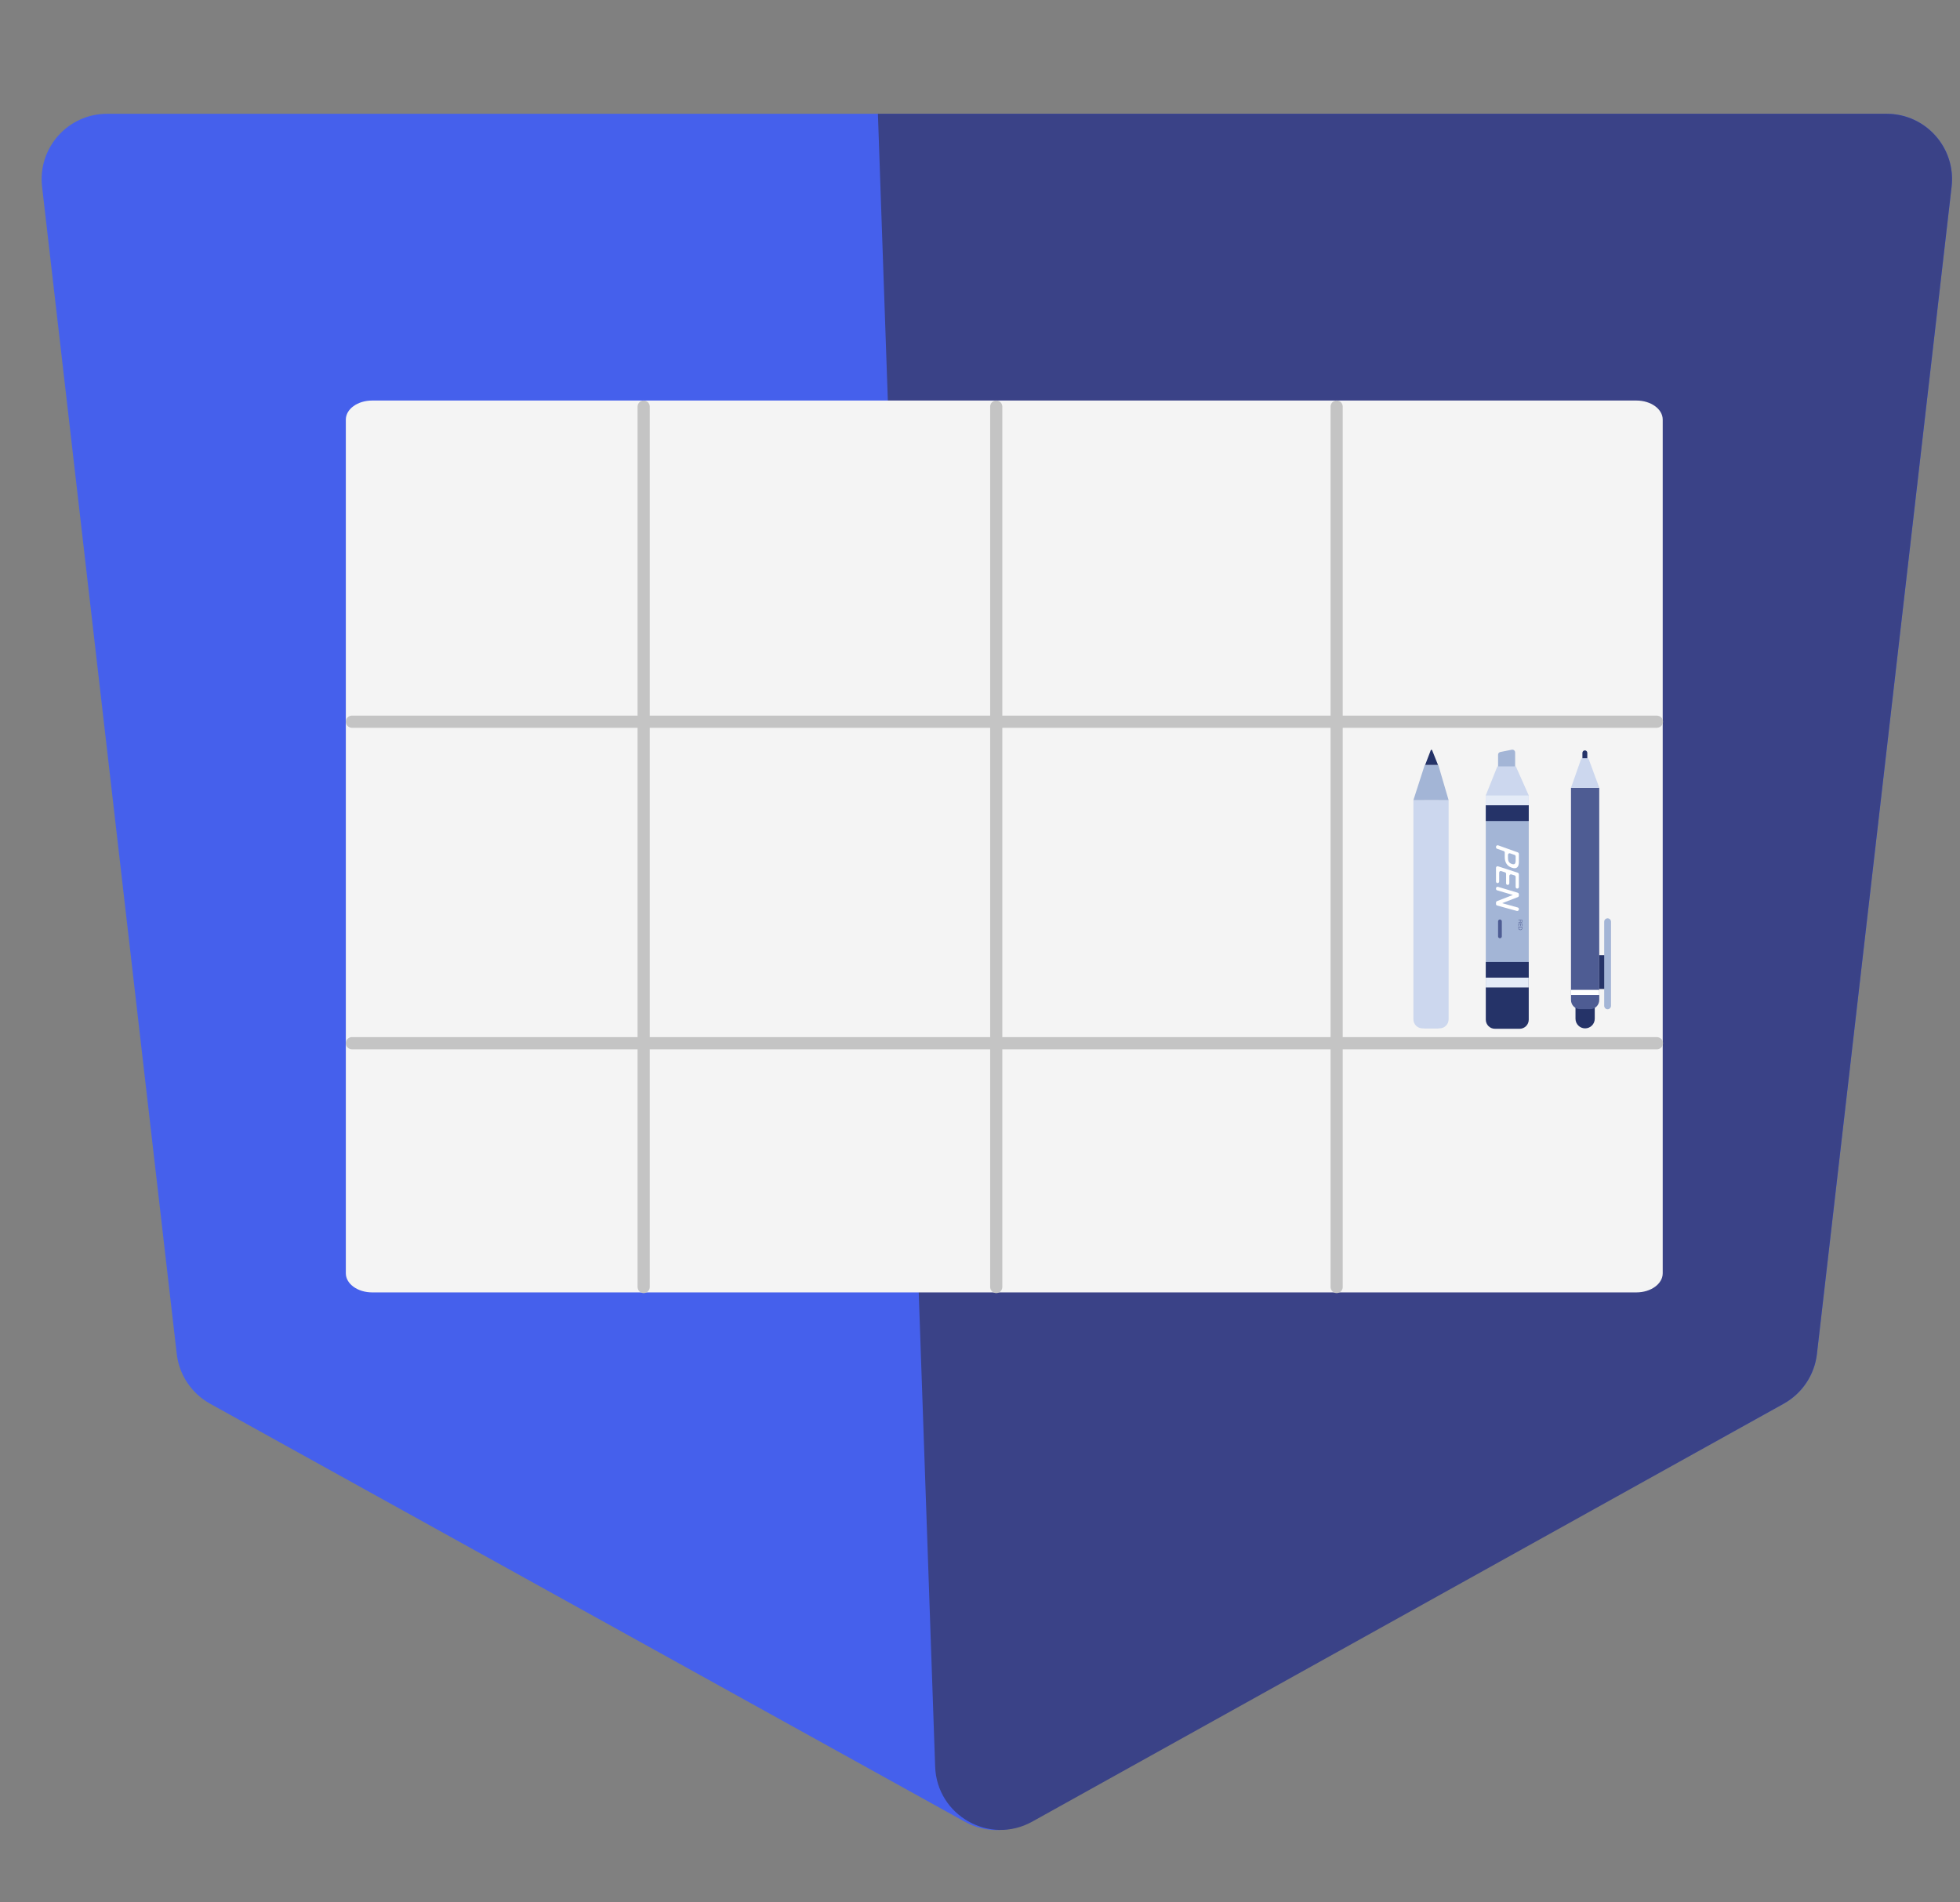 <svg width="34" height="33" viewBox="0 0 34 33" fill="none" xmlns="http://www.w3.org/2000/svg">
<rect x="0" y="0" width="34" height="33" fill="#808080" stroke="none"/>
<path d="M17.292 1.974H1.857C1.179 1.974 0.652 2.565 0.73 3.239L3.066 23.486C3.108 23.85 3.323 24.171 3.643 24.349L16.742 31.604C17.084 31.793 17.5 31.793 17.842 31.604L30.941 24.349C31.262 24.171 31.477 23.85 31.518 23.486L33.854 3.239C33.932 2.565 33.405 1.974 32.727 1.974H17.292Z" fill="#4560EC"/>
<path d="M15.229 1.974L16.222 30.646C16.252 31.494 17.166 32.011 17.907 31.599L30.943 24.349C31.262 24.171 31.476 23.851 31.518 23.487L33.854 3.239C33.932 2.565 33.405 1.974 32.727 1.974H15.229Z" fill="#3A4287"/>
<path d="M28.386 6.948H6.456C6.203 6.948 5.999 7.096 5.999 7.279V22.088C5.999 22.27 6.203 22.419 6.456 22.419H28.386C28.639 22.419 28.843 22.27 28.843 22.088V7.279C28.843 7.096 28.639 6.948 28.386 6.948Z" fill="#F4F4F4"/>
<path d="M28.742 12.414C28.801 12.414 28.848 12.461 28.848 12.519C28.848 12.575 28.805 12.62 28.75 12.624L28.742 12.625H6.104C6.046 12.625 5.999 12.578 5.999 12.519C5.999 12.464 6.042 12.418 6.096 12.414L6.104 12.414H28.742Z" fill="#C4C4C4"/>
<path d="M11.166 6.948C11.221 6.948 11.267 6.991 11.271 7.046L11.271 7.054V22.326C11.271 22.384 11.224 22.431 11.166 22.431C11.11 22.431 11.065 22.388 11.061 22.334L11.06 22.326V7.054C11.06 6.995 11.107 6.948 11.166 6.948Z" fill="#C4C4C4"/>
<path d="M17.282 6.948C17.337 6.948 17.383 6.991 17.387 7.046L17.387 7.054V22.326C17.387 22.384 17.34 22.431 17.282 22.431C17.226 22.431 17.181 22.388 17.177 22.334L17.176 22.326V7.054C17.176 6.995 17.224 6.948 17.282 6.948Z" fill="#C4C4C4"/>
<path d="M23.187 6.948C23.242 6.948 23.288 6.991 23.292 7.046L23.292 7.054V22.326C23.292 22.384 23.245 22.431 23.187 22.431C23.131 22.431 23.086 22.388 23.082 22.334L23.081 22.326V7.054C23.081 6.995 23.129 6.948 23.187 6.948Z" fill="#C4C4C4"/>
<path d="M28.742 17.991C28.801 17.991 28.848 18.038 28.848 18.096C28.848 18.152 28.805 18.198 28.75 18.202L28.742 18.202H6.104C6.046 18.202 5.999 18.155 5.999 18.096C5.999 18.041 6.042 17.995 6.096 17.991L6.104 17.991H28.742Z" fill="#C4C4C4"/>
<path d="M24.518 13.88H25.129V17.681C25.129 17.768 25.059 17.839 24.972 17.839H24.676C24.589 17.839 24.518 17.768 24.518 17.681V13.88Z" fill="#CCD7EE"/>
<path d="M24.95 13.269H24.715L24.518 13.88H25.129L24.95 13.269Z" fill="#A3B5D6"/>
<path d="M24.819 13.015L24.722 13.269H24.945L24.843 13.014C24.841 13.009 24.836 13.006 24.831 13.006C24.825 13.006 24.82 13.01 24.819 13.015Z" fill="#253368"/>
<path d="M27.33 17.373H27.664V17.672C27.664 17.764 27.589 17.839 27.497 17.839C27.405 17.839 27.33 17.764 27.33 17.672V17.373H27.33Z" fill="#253368"/>
<path d="M27.535 13.06C27.535 13.036 27.516 13.017 27.493 13.017C27.469 13.017 27.45 13.036 27.45 13.06V13.167C27.45 13.19 27.469 13.209 27.493 13.209C27.516 13.209 27.535 13.19 27.535 13.167V13.06Z" fill="#253368"/>
<path d="M27.252 13.666H27.742V17.347C27.742 17.434 27.672 17.505 27.585 17.505H27.409C27.322 17.505 27.252 17.434 27.252 17.347V13.666Z" fill="#4E5C93"/>
<path d="M27.56 13.17L27.743 13.666H27.252L27.426 13.17C27.43 13.16 27.44 13.153 27.451 13.153H27.535C27.547 13.152 27.557 13.159 27.56 13.17Z" fill="#CCD7EE"/>
<path d="M27.742 17.171H27.252V17.259H27.742V17.171Z" fill="white"/>
<path d="M27.887 16.568H27.742V17.156H27.887V16.568Z" fill="#253368"/>
<path d="M27.946 15.989C27.946 15.956 27.919 15.93 27.887 15.93C27.854 15.93 27.828 15.956 27.828 15.989V17.448C27.828 17.48 27.854 17.507 27.887 17.507C27.919 17.507 27.946 17.48 27.946 17.448V15.989Z" fill="#A3B5D6"/>
<path d="M26.234 13.393H26.035C26.009 13.393 25.987 13.371 25.987 13.344V13.092C25.987 13.069 26.003 13.049 26.026 13.045L26.225 13.005C26.239 13.002 26.254 13.006 26.265 13.015C26.276 13.025 26.283 13.038 26.283 13.053V13.344C26.283 13.371 26.261 13.393 26.234 13.393Z" fill="#A3B5D6"/>
<path d="M26.519 13.966H25.774V17.119H26.519V13.966Z" fill="#A3B5D6"/>
<path d="M25.774 16.686H26.519V17.688C26.519 17.775 26.448 17.846 26.361 17.846H25.932C25.845 17.846 25.774 17.775 25.774 17.688V16.686Z" fill="#253368"/>
<path d="M26.519 13.966H25.774V14.242H26.519V13.966Z" fill="#253368"/>
<path d="M26.519 13.798V13.966H25.774V13.797L25.975 13.294H26.295L26.519 13.798Z" fill="#CCD7EE"/>
<path d="M26.518 13.799H25.773V13.969H26.518V13.799Z" fill="#E4EBF7"/>
<path d="M26.518 16.959H25.773V17.129H26.518V16.959Z" fill="#E4EBF7"/>
<path d="M26.348 14.952C26.348 15.045 26.307 15.079 26.226 15.052C26.145 15.025 26.103 14.963 26.103 14.867V14.79C26.103 14.778 26.096 14.767 26.084 14.763L25.969 14.723C25.958 14.719 25.951 14.708 25.951 14.697V14.691C25.951 14.682 25.955 14.673 25.962 14.668C25.97 14.663 25.979 14.661 25.988 14.664L26.329 14.786C26.34 14.79 26.348 14.801 26.348 14.813L26.348 14.952ZM26.196 14.803C26.187 14.8 26.178 14.801 26.171 14.806C26.163 14.811 26.159 14.82 26.159 14.829V14.883C26.159 14.911 26.164 14.934 26.174 14.95C26.184 14.967 26.202 14.979 26.226 14.987C26.25 14.995 26.267 14.994 26.277 14.984C26.287 14.975 26.292 14.956 26.292 14.928V14.856C26.292 14.844 26.285 14.834 26.274 14.83L26.196 14.803Z" fill="white"/>
<path d="M26.312 15.413C26.3 15.409 26.292 15.398 26.292 15.386V15.212C26.292 15.2 26.284 15.189 26.273 15.185L26.218 15.168C26.21 15.165 26.201 15.167 26.194 15.172C26.186 15.177 26.182 15.185 26.182 15.194V15.323C26.182 15.332 26.178 15.34 26.171 15.345C26.164 15.35 26.154 15.352 26.146 15.349C26.134 15.346 26.126 15.335 26.126 15.323V15.158C26.126 15.146 26.119 15.136 26.107 15.132L26.043 15.111C26.034 15.108 26.025 15.109 26.018 15.114C26.011 15.12 26.006 15.128 26.006 15.137V15.291C26.006 15.3 26.002 15.308 25.995 15.313C25.988 15.319 25.979 15.32 25.97 15.318C25.959 15.314 25.951 15.303 25.951 15.291V15.054C25.951 15.045 25.955 15.037 25.962 15.032C25.969 15.026 25.979 15.025 25.987 15.028L26.329 15.139C26.34 15.143 26.348 15.154 26.348 15.166V15.386C26.348 15.395 26.344 15.403 26.337 15.408C26.33 15.414 26.32 15.415 26.312 15.413Z" fill="white"/>
<path d="M26.348 15.536C26.348 15.547 26.341 15.558 26.33 15.562L26.061 15.666V15.668L26.328 15.742C26.34 15.745 26.348 15.756 26.348 15.769V15.775C26.348 15.783 26.344 15.791 26.337 15.797C26.33 15.802 26.321 15.804 26.313 15.802L25.971 15.708C25.959 15.705 25.951 15.694 25.951 15.681V15.658C25.951 15.647 25.958 15.636 25.968 15.632L26.241 15.526V15.524L25.97 15.444C25.959 15.441 25.951 15.43 25.951 15.417V15.411C25.951 15.402 25.955 15.393 25.962 15.388C25.969 15.383 25.978 15.381 25.986 15.384L26.328 15.486C26.34 15.49 26.348 15.5 26.348 15.513L26.348 15.536Z" fill="white"/>
<path d="M26.406 15.957H26.34V15.965H26.369V15.985C26.369 15.989 26.368 15.992 26.366 15.994C26.364 15.996 26.362 15.998 26.358 15.998L26.349 15.999C26.345 15.999 26.342 16 26.34 16.002V16.01C26.343 16.008 26.346 16.007 26.35 16.006L26.36 16.006C26.367 16.005 26.371 16.001 26.372 15.995H26.372C26.373 15.999 26.375 16.002 26.378 16.004C26.381 16.006 26.384 16.007 26.388 16.007C26.394 16.007 26.398 16.005 26.402 16.001C26.405 15.997 26.406 15.992 26.406 15.986V15.957ZM26.4 15.965V15.985C26.4 15.99 26.399 15.993 26.396 15.996C26.395 15.998 26.392 15.999 26.387 15.999C26.384 15.999 26.381 15.998 26.378 15.996C26.376 15.993 26.375 15.989 26.375 15.985V15.965H26.4ZM26.406 16.02H26.34V16.068H26.347V16.027H26.371V16.064H26.378V16.027H26.4V16.066H26.406V16.02ZM26.406 16.078H26.34V16.101C26.34 16.112 26.343 16.12 26.349 16.125C26.355 16.131 26.363 16.133 26.373 16.133C26.384 16.133 26.392 16.131 26.397 16.126C26.403 16.12 26.406 16.113 26.406 16.102V16.078ZM26.4 16.086V16.101C26.4 16.11 26.397 16.116 26.393 16.12C26.389 16.124 26.382 16.126 26.373 16.126C26.364 16.126 26.358 16.123 26.354 16.119C26.349 16.115 26.347 16.109 26.347 16.1V16.086H26.4Z" fill="#4E5C93"/>
<path d="M26.052 15.983C26.052 15.965 26.037 15.95 26.019 15.95C26.001 15.95 25.987 15.965 25.987 15.983V16.243C25.987 16.261 26.001 16.276 26.019 16.276C26.037 16.276 26.052 16.261 26.052 16.243V15.983Z" fill="#4E5C93"/>
<path d="M24.952 13.882H24.702V17.839H24.952V13.882Z" fill="#CCD7EE"/>
</svg>
